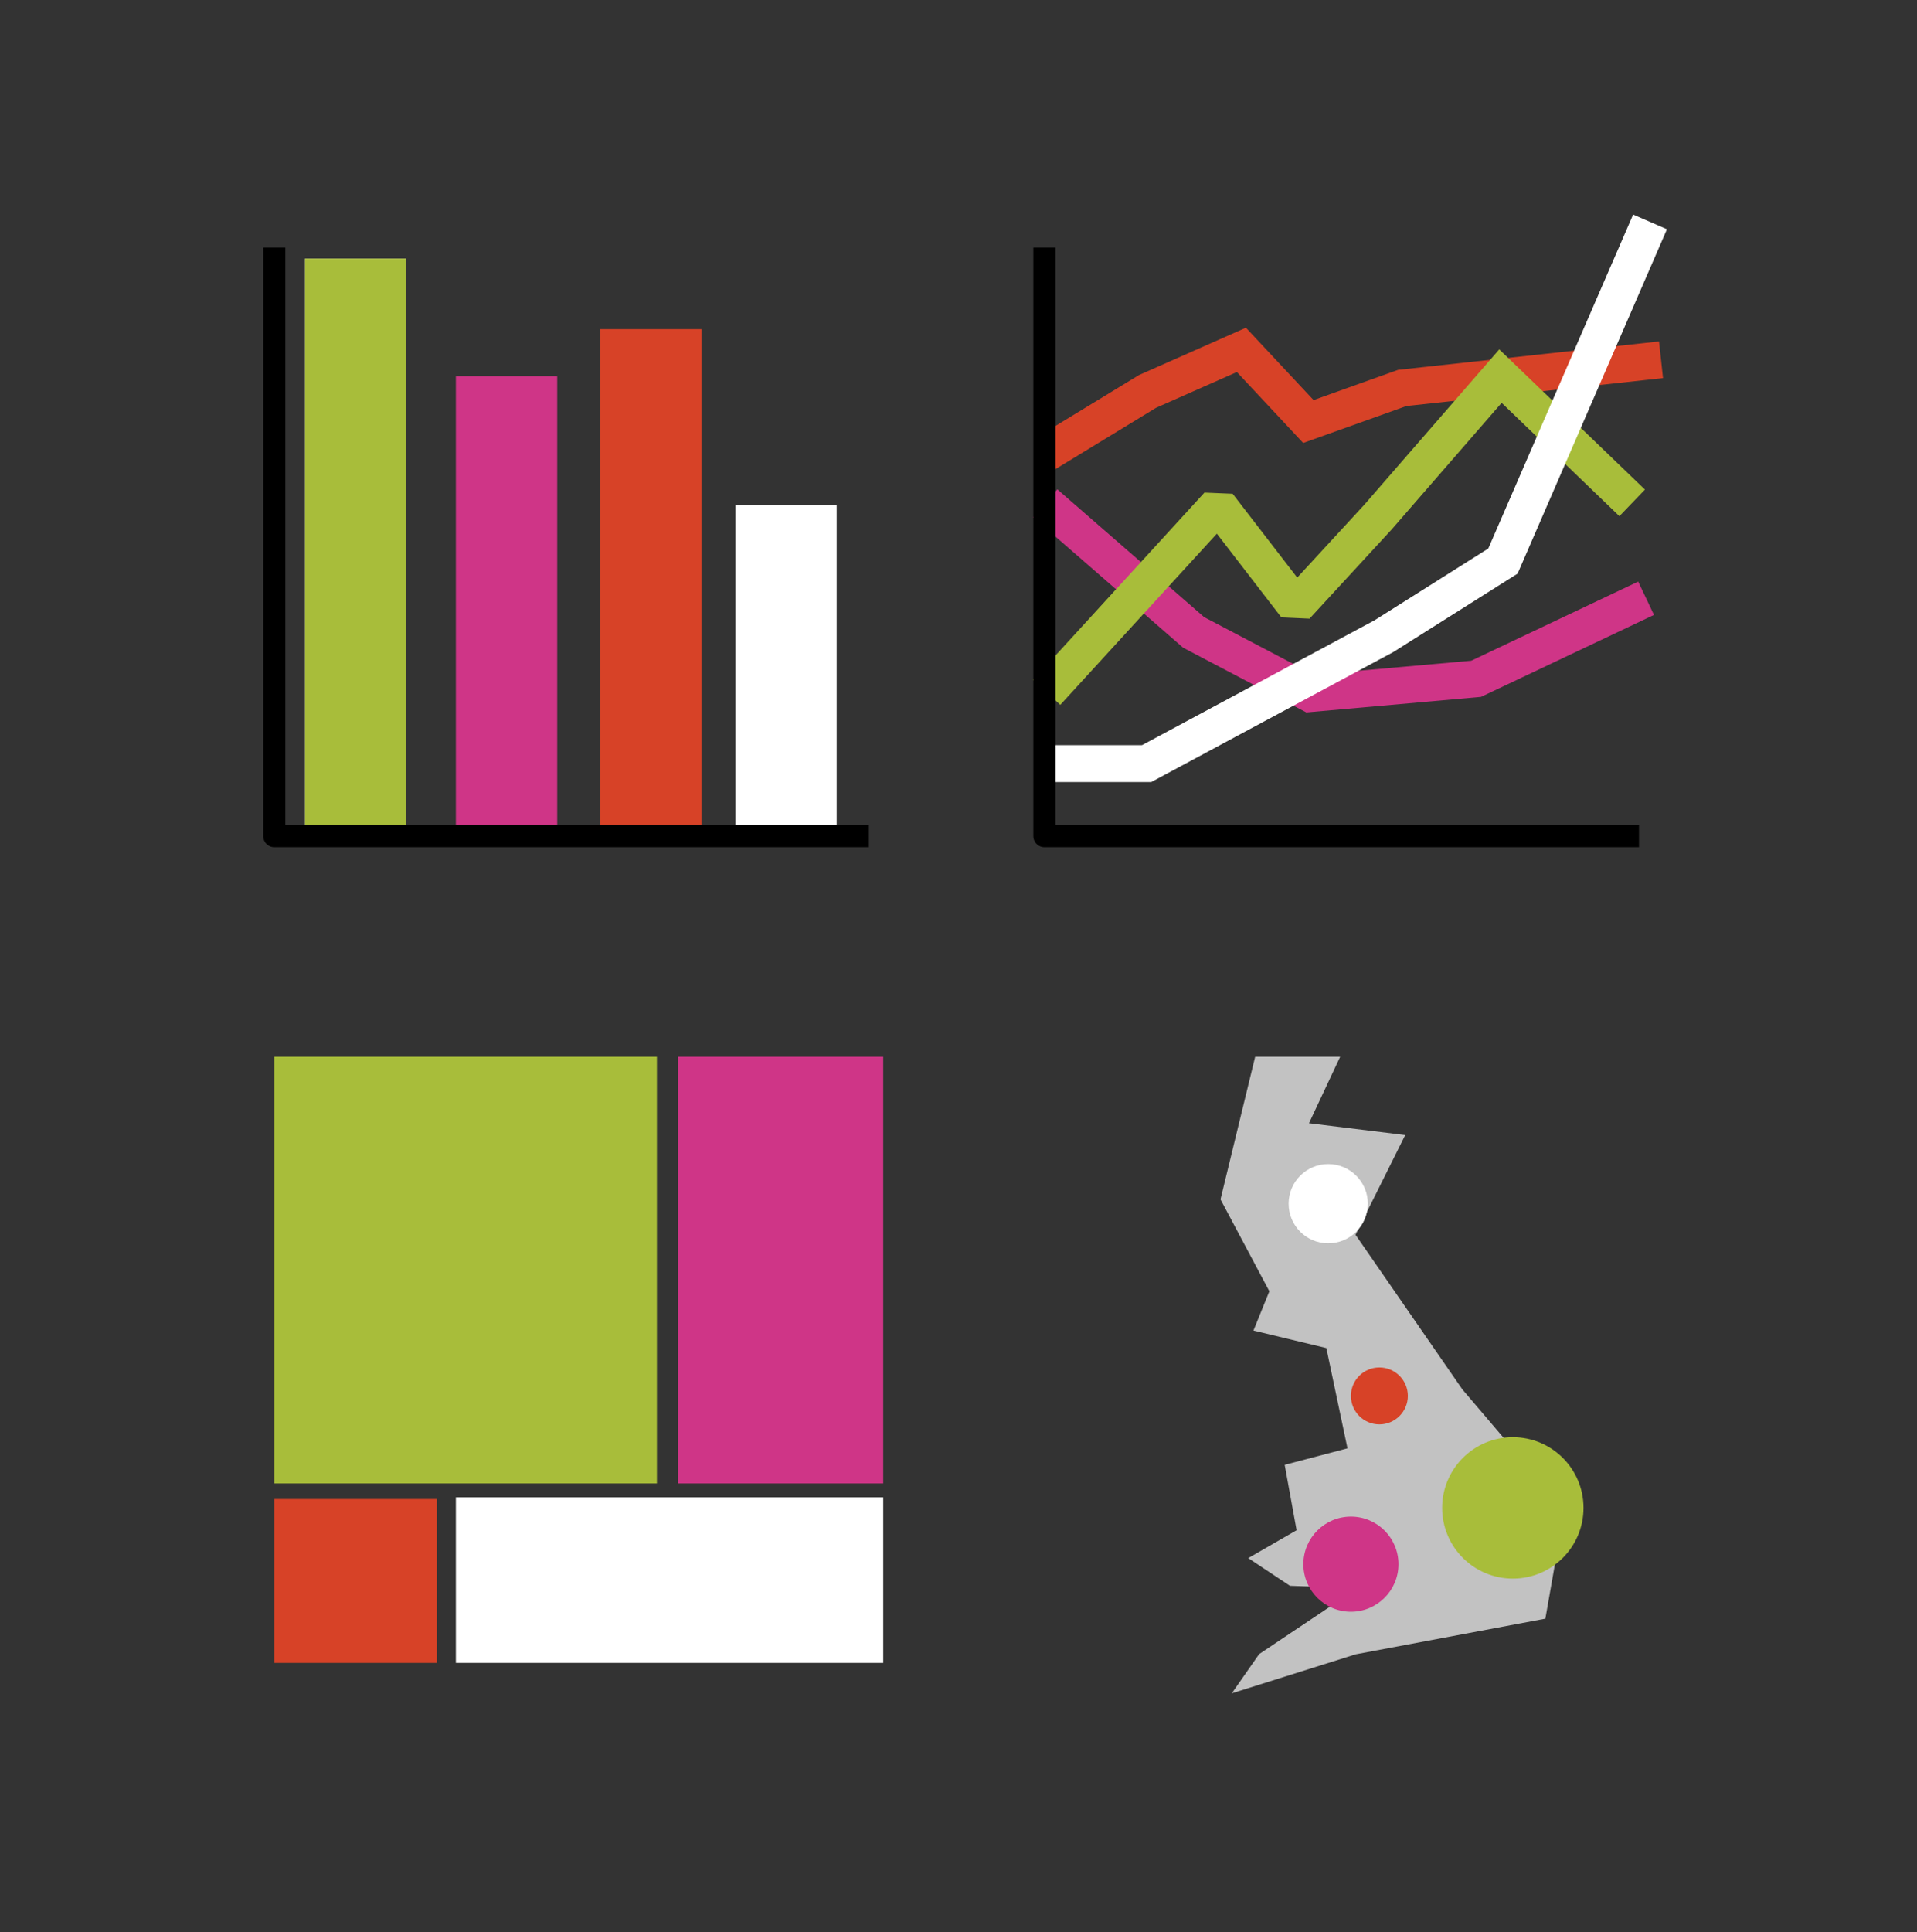 <?xml version="1.0" encoding="UTF-8" standalone="no"?><!DOCTYPE svg PUBLIC "-//W3C//DTD SVG 1.1//EN" "http://www.w3.org/Graphics/SVG/1.1/DTD/svg11.dtd"><svg width="100%" height="100%" viewBox="0 0 260 262" version="1.1" xmlns="http://www.w3.org/2000/svg" xmlns:xlink="http://www.w3.org/1999/xlink" xml:space="preserve" xmlns:serif="http://www.serif.com/" style="fill-rule:evenodd;clip-rule:evenodd;stroke-linecap:square;stroke-miterlimit:1.5;"><rect x="0" y="0" width="260" height="262" fill="#333333" stroke="none"/><g><path d="M143.651,60.381l11.993,-7.307l12.724,-5.63l9.087,9.715l12.73,-4.552l32.613,-3.551" style="fill:none;stroke:#d74227;stroke-width:5px;"/><path d="M143.651,69.879l18.243,15.877l15.797,8.293l22.511,-2.004l20.796,-9.853" style="fill:none;stroke:#cf3587;stroke-width:5px;"/><path d="M143.651,92.045l21.552,-23.564l10.57,13.711l11.138,-12.093l16.594,-19.095l16.063,15.452" style="fill:none;stroke:#a8bd3a;stroke-width:5px;"/><rect x="41.367" y="35.067" width="13.743" height="78.314" style="fill:#ebebeb;"/><rect x="41.367" y="35.067" width="13.743" height="78.314" style="fill:#a8bd3a;"/><rect x="37.202" y="143.293" width="51.893" height="57.861" style="fill:#a8bd3a;"/><rect x="61.83" y="51.004" width="13.743" height="62.377" style="fill:#cf3587;"/><rect x="91.949" y="143.293" width="27.841" height="57.861" style="fill:#cf3587;"/><rect x="81.4" y="44.636" width="13.743" height="68.745" style="fill:#d74227;"/><rect x="37.202" y="203.264" width="22.057" height="22.225" style="fill:#d74227;"/><rect x="99.734" y="68.481" width="13.743" height="44.899" style="fill:#fff;"/><rect x="61.83" y="203.039" width="57.961" height="22.449" style="fill:#fff;"/><path d="M37.202,35.067l0,78.313l79.147,0" style="fill:none;stroke:#000;stroke-width:3px;stroke-linejoin:round;"/><path d="M143.651,103.547l11.857,0l32.196,-17.285l16.139,-10.183l18.955,-43.694" style="fill:#003c57;fill-opacity:0;stroke:#fff;stroke-width:5px;"/><path d="M141.651,35.067l0,78.313l79.147,0" style="fill:none;stroke:#000;stroke-width:3px;stroke-linejoin:round;"/><path d="M181.768,143.293l-11.533,0l-4.701,19.342l6.627,12.46l-2.157,5.326l9.886,2.375l2.867,13.597l-8.516,2.237l1.615,8.866l-6.562,3.779l5.662,3.756l9.155,0.334l-13.337,8.93l-3.714,5.32l16.826,-5.298l25.71,-4.828l2.603,-14.821l-13.855,-16.262l-14.493,-20.969l6.739,-13.524l-13.054,-1.607l4.232,-9.013Z" style="fill:#c2c2c2;"/><circle cx="205.184" cy="204.468" r="9.586" style="fill:#a8bd3a;"/><circle cx="183.225" cy="212.099" r="6.45" style="fill:#cf3587;"/><circle cx="180.146" cy="163.22" r="5.372" style="fill:#fff;"/><circle cx="187.085" cy="189.285" r="3.86" style="fill:#d74227;"/></g></svg>